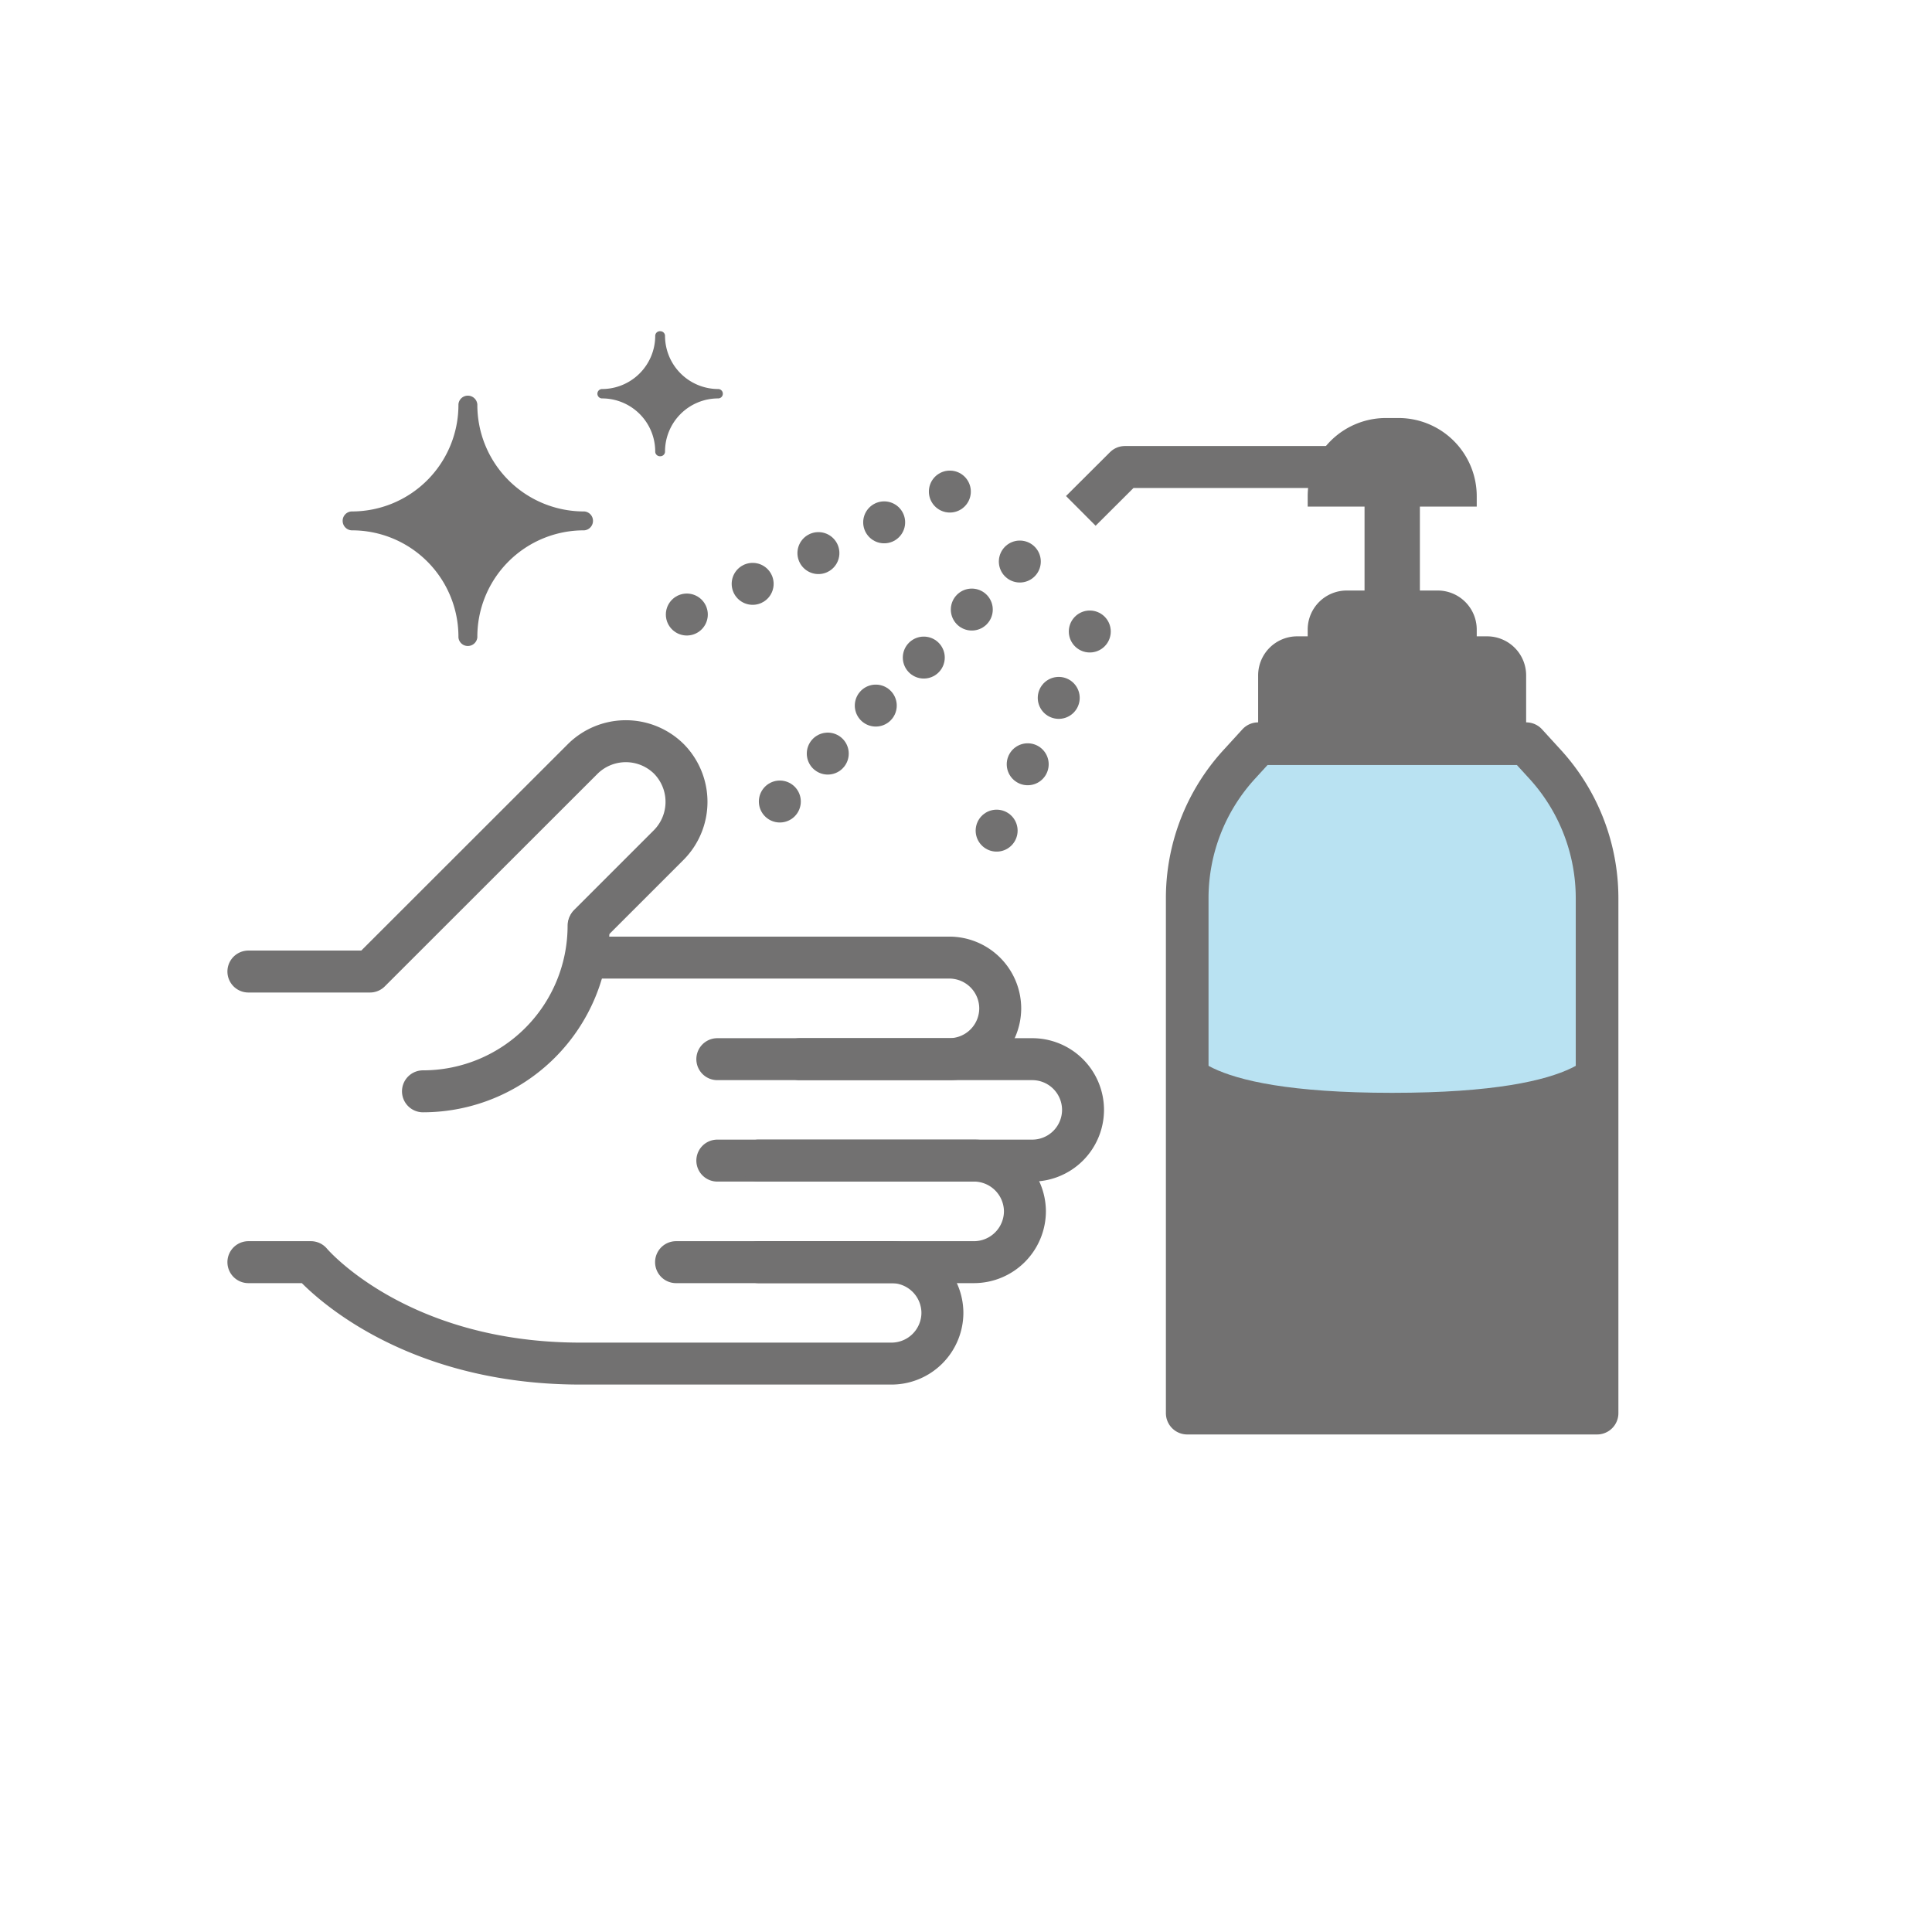 <svg xmlns="http://www.w3.org/2000/svg" xmlns:xlink="http://www.w3.org/1999/xlink" width="140" height="140" viewBox="0 0 140 140">
  <defs>
    <clipPath id="clip-path">
      <rect id="Rectangle_8063" data-name="Rectangle 8063" width="140" height="140" transform="translate(-3578 -5138)" fill="none" stroke="#707070" stroke-width="1"/>
    </clipPath>
  </defs>
  <g id="Mask_Group_2" data-name="Mask Group 2" transform="translate(3578 5138)" clip-path="url(#clip-path)">
    <g id="Layer_2" data-name="Layer 2" transform="translate(-3561.52 -5113.999)">
      <g id="文字アイコン">
        <path id="Path_352853" data-name="Path 352853" d="M35.5,52.75H52.31A3.69,3.69,0,0,0,56,49.07h0a3.69,3.69,0,0,0-3.68-3.68H26.89" fill="none" stroke="#727171" stroke-linecap="round" stroke-linejoin="round" stroke-width="3.04"/>
        <path id="Path_352854" data-name="Path 352854" d="M35.5,60.1H58.29A3.68,3.68,0,0,0,62,56.42h0a3.68,3.68,0,0,0-3.68-3.67H41.48" fill="none" stroke="#727171" stroke-linecap="round" stroke-linejoin="round" stroke-width="3.04"/>
        <path id="Path_352855" data-name="Path 352855" d="M38.49,67.46H54.11a3.7,3.7,0,0,0,3.68-3.68h0a3.7,3.7,0,0,0-3.68-3.68H38.49" fill="none" stroke="#727171" stroke-linecap="round" stroke-linejoin="round" stroke-width="3.04"/>
        <path id="Path_352856" data-name="Path 352856" d="M32.51,67.46H48.13a3.69,3.69,0,0,1,3.68,3.68h0a3.69,3.69,0,0,1-3.68,3.67H25.59c-13.38,0-19.54-7.35-19.54-7.35H1.52" fill="none" stroke="#727171" stroke-linecap="round" stroke-linejoin="round" stroke-width="3.04"/>
        <path id="Path_352857" data-name="Path 352857" d="M26.21,43,32,37.21A4.44,4.44,0,0,0,32,31h0a4.44,4.44,0,0,0-6.26,0L10.33,46.4H1.52" fill="none" stroke="#727171" stroke-linecap="round" stroke-linejoin="round" stroke-width="3.04"/>
        <path id="Path_352858" data-name="Path 352858" d="M14.17,55.08a12,12,0,0,0,12-12" fill="none" stroke="#727171" stroke-linecap="round" stroke-linejoin="round" stroke-width="3.04"/>
        <path id="Path_352859" data-name="Path 352859" d="M78.28,18.79H90.53V21a2.83,2.83,0,0,1-2.83,2.83H81.11A2.83,2.83,0,0,1,78.28,21Z" transform="translate(168.81 42.62) rotate(180)" fill="#727171"/>
        <path id="Path_352860" data-name="Path 352860" d="M74.69,22H94.12v5a2.83,2.83,0,0,1-2.83,2.83H77.53A2.83,2.83,0,0,1,74.7,27V22Z" transform="translate(168.81 51.94) rotate(180)" fill="#727171"/>
        <path id="Path_352861" data-name="Path 352861" d="M78.28,6.25H90.53V7a5.67,5.67,0,0,1-5.67,5.67h-.92A5.67,5.67,0,0,1,78.28,7Z" transform="translate(168.81 18.96) rotate(180)" fill="#727171"/>
        <rect id="Rectangle_8062" data-name="Rectangle 8062" width="4.01" height="13.68" transform="translate(86.41 20.58) rotate(180)" fill="#727171"/>
        <path id="Path_352862" data-name="Path 352862" d="M74.69,29.89H94.12L95.5,31.4a14.39,14.39,0,0,1,3.75,9.68V78.4H69.55V41.08a14.35,14.35,0,0,1,3.76-9.68Z" fill="#b9e2f2" stroke="#727171" stroke-linecap="round" stroke-linejoin="round" stroke-width="3.09"/>
        <path id="Path_352863" data-name="Path 352863" d="M79.93,9.84H65.03l-3.19,3.18" fill="none" stroke="#727171" stroke-linejoin="round" stroke-width="3.04"/>
        <path id="Path_352864" data-name="Path 352864" d="M69.55,78.4h29.7V51.6s0,3.59-14.85,3.59S69.55,51.6,69.55,51.6Z" fill="#727171"/>
        <line id="Line_334" data-name="Line 334" x1="6.75" y2="14.43" transform="translate(55.74 21.76)" fill="#fff"/>
        <line id="Line_335" data-name="Line 335" transform="translate(62.49 21.76)" fill="none" stroke="#727171" stroke-linecap="round" stroke-linejoin="round" stroke-width="3.04"/>
        <line id="Line_336" data-name="Line 336" x1="3.37" y2="7.21" transform="translate(56.87 26.57)" fill="none" stroke="#727171" stroke-linecap="round" stroke-linejoin="round" stroke-width="3.04" stroke-dasharray="0 5.31"/>
        <line id="Line_337" data-name="Line 337" transform="translate(55.74 36.19)" fill="none" stroke="#727171" stroke-linecap="round" stroke-linejoin="round" stroke-width="3.04"/>
        <line id="Line_338" data-name="Line 338" x1="17.39" y2="17.39" transform="translate(40.03 16.69)" fill="#fff"/>
        <line id="Line_339" data-name="Line 339" transform="translate(57.42 16.69)" fill="none" stroke="#727171" stroke-linecap="round" stroke-linejoin="round" stroke-width="3.04"/>
        <line id="Line_340" data-name="Line 340" x1="12.17" y2="12.17" transform="translate(41.77 20.17)" fill="none" stroke="#727171" stroke-linecap="round" stroke-linejoin="round" stroke-width="3.04" stroke-dasharray="0 4.92"/>
        <line id="Line_341" data-name="Line 341" transform="translate(40.03 34.08)" fill="none" stroke="#727171" stroke-linecap="round" stroke-linejoin="round" stroke-width="3.04"/>
        <line id="Line_342" data-name="Line 342" x1="19.06" y2="8.91" transform="translate(33.29 11.62)" fill="#fff"/>
        <line id="Line_343" data-name="Line 343" transform="translate(52.35 11.62)" fill="none" stroke="#727171" stroke-linecap="round" stroke-linejoin="round" stroke-width="3.04"/>
        <line id="Line_344" data-name="Line 344" x1="11.91" y2="5.57" transform="translate(35.68 13.85)" fill="none" stroke="#727171" stroke-linecap="round" stroke-linejoin="round" stroke-width="3.04" stroke-dasharray="0 5.26"/>
        <line id="Line_345" data-name="Line 345" transform="translate(33.29 20.53)" fill="none" stroke="#727171" stroke-linecap="round" stroke-linejoin="round" stroke-width="3.04"/>
        <path id="Path_352865" data-name="Path 352865" d="M31.37,9.06a.34.34,0,0,0,.34-.32,3.85,3.85,0,0,1,3.87-3.87.34.34,0,0,0,.32-.34h0a.34.34,0,0,0-.32-.34A3.86,3.86,0,0,1,31.71.32.34.34,0,0,0,31.37,0h0A.34.34,0,0,0,31,.32a3.86,3.86,0,0,1-3.87,3.87.34.34,0,0,0-.32.34h0a.34.34,0,0,0,.32.34A3.85,3.85,0,0,1,31,8.74a.34.34,0,0,0,.34.32Z" fill="#727171"/>
        <path id="Path_352866" data-name="Path 352866" d="M17.42,22.81a.69.69,0,0,0,.69-.63,7.71,7.71,0,0,1,7.74-7.75.69.69,0,0,0,.64-.69h0a.68.68,0,0,0-.64-.68,7.72,7.72,0,0,1-7.74-7.75.69.69,0,0,0-.69-.64h0a.68.68,0,0,0-.68.64A7.72,7.72,0,0,1,9,13.06a.68.68,0,0,0-.65.68h0a.69.69,0,0,0,.65.69,7.71,7.71,0,0,1,7.74,7.75.68.68,0,0,0,.68.63Z" fill="#727171"/>
      </g>
    </g>
  </g>
</svg>
